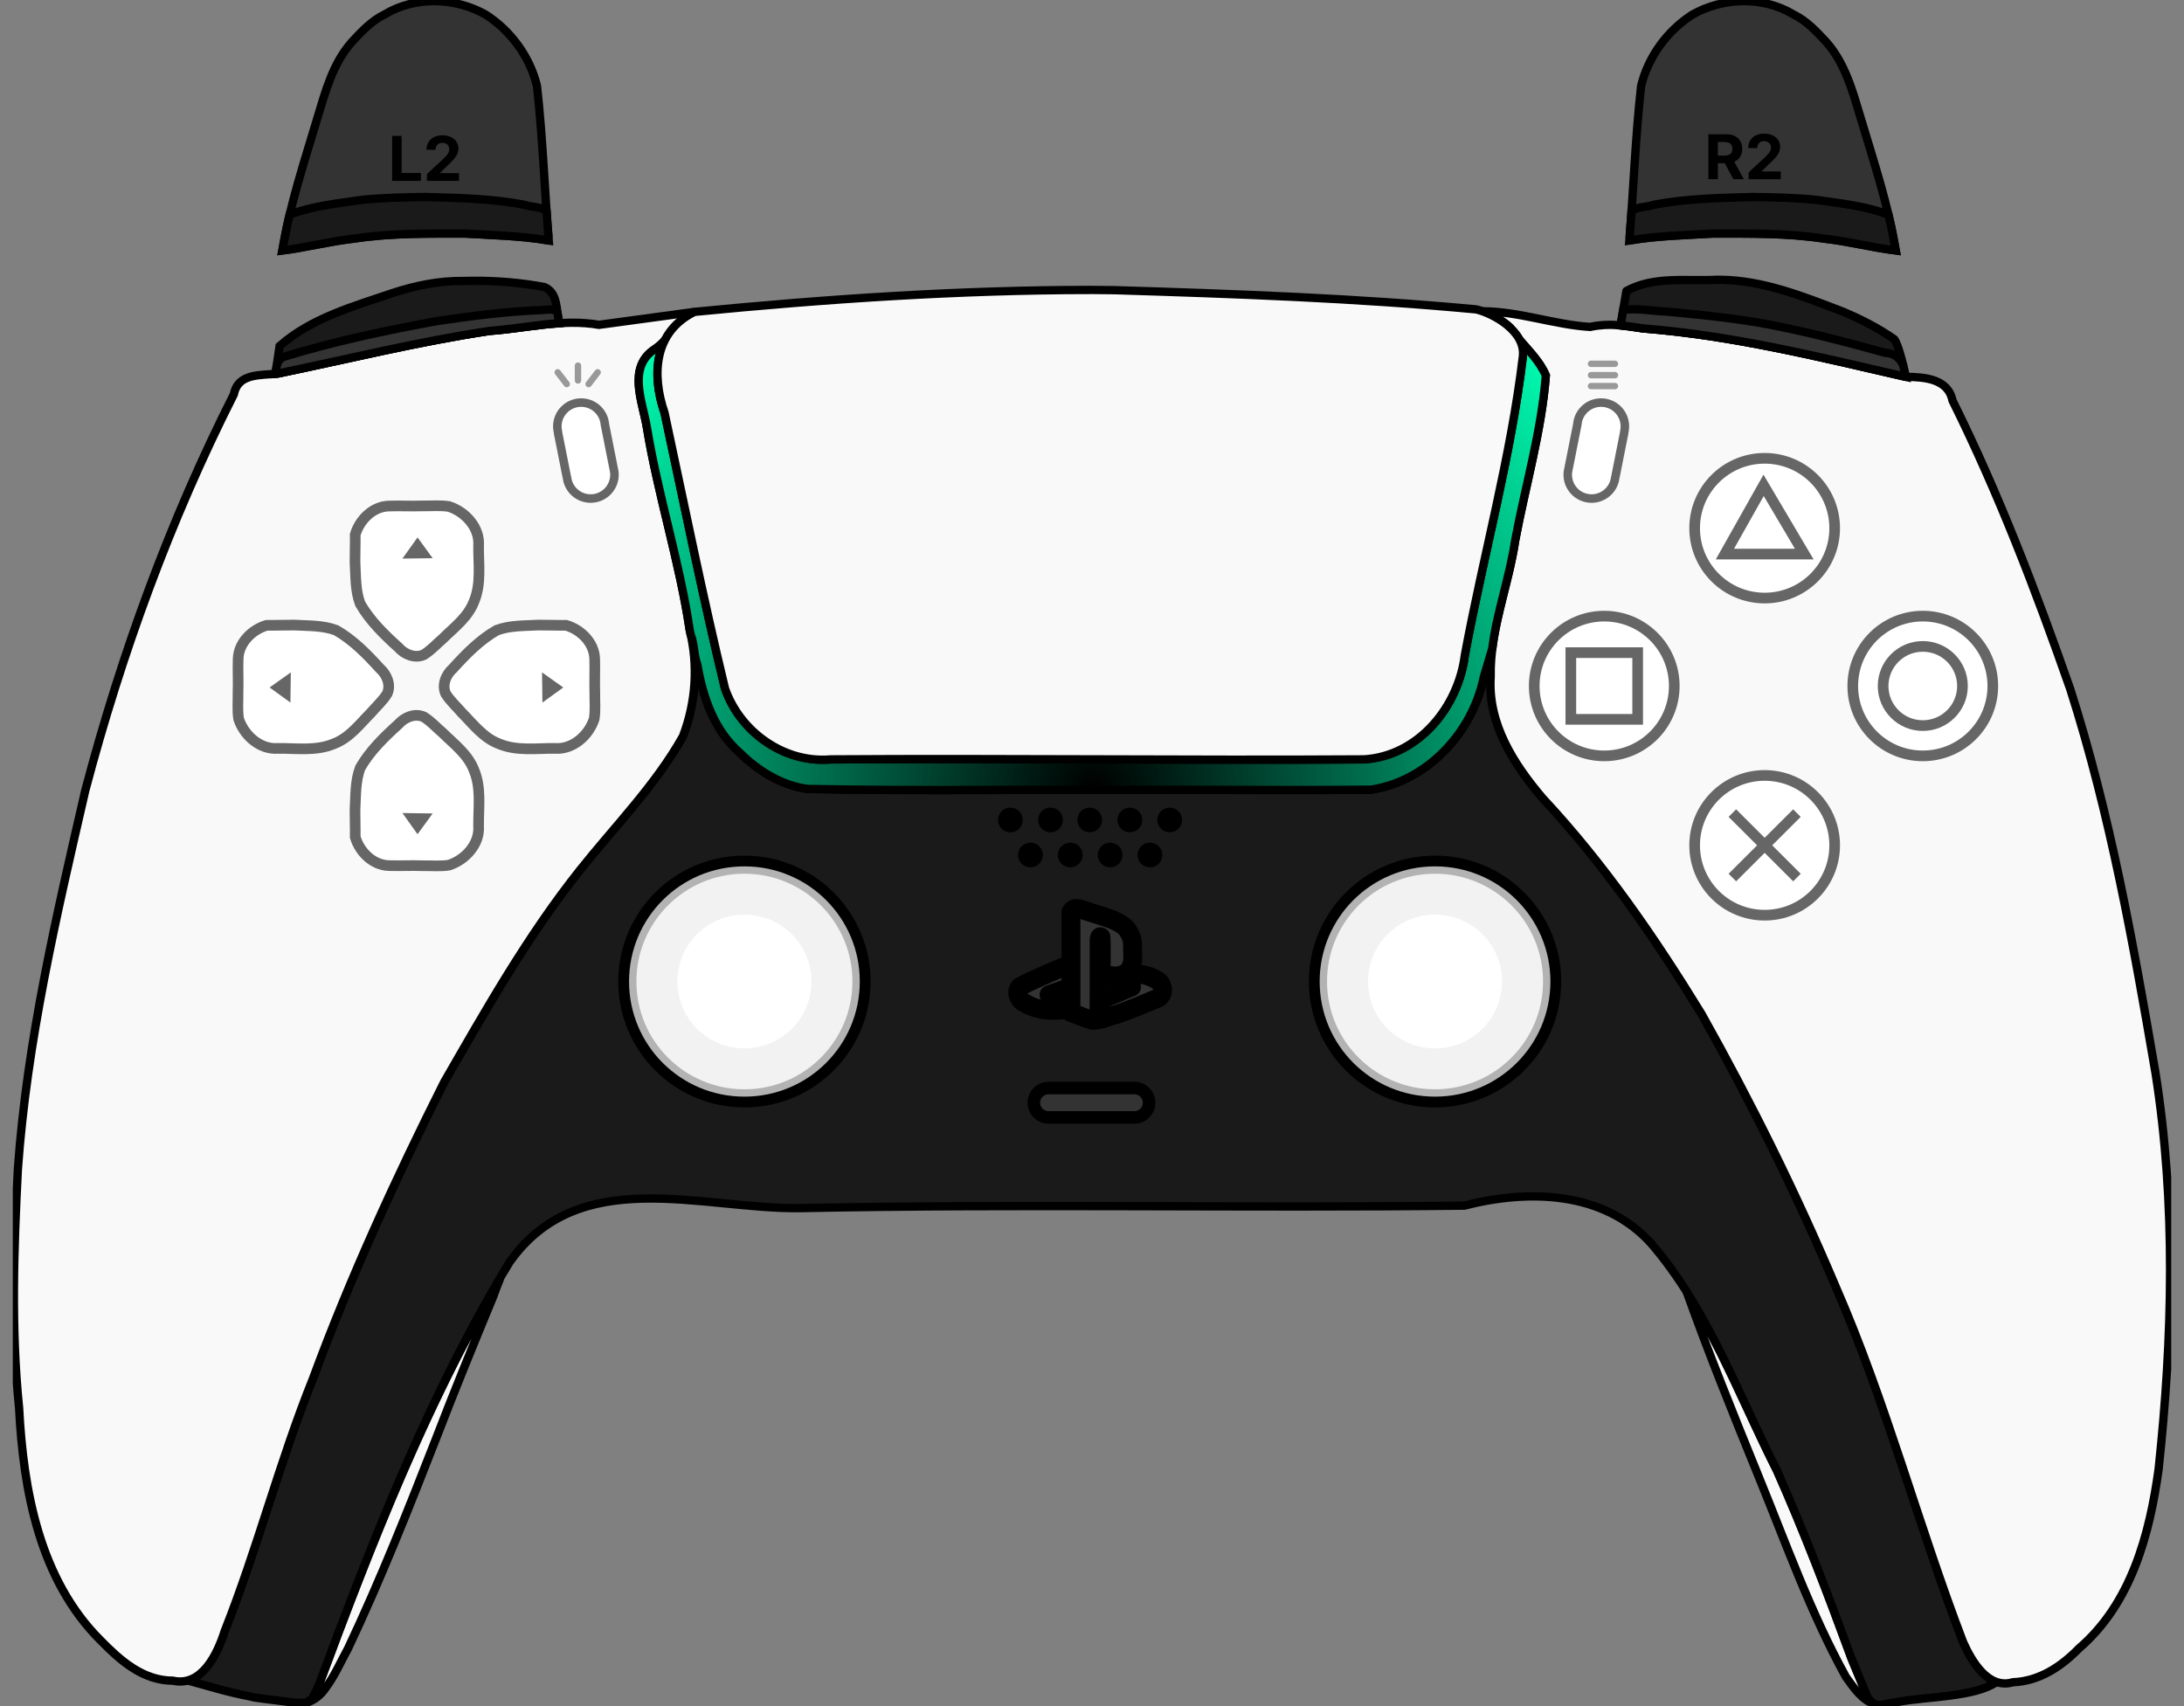 <?xml version="1.0" encoding="UTF-8" standalone="no"?>
<svg width="1024" height="800" viewBox="0 0 1024 800" fill="none" xmlns="http://www.w3.org/2000/svg">
<rect x="0" y="0" width="1024" height="800" fill="#808080" stroke="none"/>
<g clip-path="url(#clip0_1_2)">
<path d="M790.83 605.736C801.181 634.768 812.769 663.337 824.371 691.891C837.363 723.665 848.883 756.259 865.508 786.369C869.06 791.262 873.382 797.734 879.366 799.168C877.856 798.597 876.684 797.307 875.635 795.856C873.111 789.752 870.587 783.648 868.062 777.544C857.197 747.88 845.953 718.347 833.117 689.472C819.072 661.766 807.517 632.042 790.83 605.736ZM885.77 798.747C884.513 798.965 883.256 799.188 881.999 799.4C881.909 799.415 881.823 799.421 881.734 799.432C882.942 799.44 884.196 799.292 885.536 798.836C885.614 798.807 885.692 798.776 885.77 798.747Z" fill="#F9F9F9" stroke="black" stroke-width="3.898"/>
<path d="M234.462 599.523C199.121 659.585 173.649 725.123 149.444 790.288C148.394 792.322 147.481 794.468 146.346 796.434C145.397 797.081 144.53 797.972 143.531 798.472C147.34 797.279 150.282 794.931 152.537 791.671C156.835 786.001 159.694 779.289 163.139 773.062C178.36 740.878 191.467 707.772 204.417 674.631C212.987 652.347 222.009 630.244 231.153 608.19C232.185 605.29 233.33 602.408 234.462 599.523Z" fill="#F9F9F9" stroke="black" stroke-width="3.898"/>
<path d="M323.813 297.536C327.275 313.395 326.047 329.993 320.203 345.241C307.307 368.211 288.404 387.278 272.028 407.833C247.437 438.74 227.887 473.277 208.225 507.444C185.516 552.674 164.294 598.845 146.752 646.362C131.092 685.227 120.77 725.971 105.318 764.877C102.549 773.639 97.046 785.482 87.729 787.873C97.176 790.467 107.438 793.69 117.249 795.453C117.836 795.605 118.423 795.758 119.011 795.911C124.573 796.746 130.18 797.347 135.76 798.092C138.328 798.567 140.933 798.48 143.531 798.472C144.53 797.972 145.397 797.081 146.346 796.434C147.481 794.468 148.394 792.322 149.444 790.287C174.681 722.345 201.175 653.931 238.926 591.813C271.654 545.544 328.792 567.059 375.055 566.49C478.852 564.405 582.845 566.546 686.553 565.328C716.522 557.627 751.707 558.333 774.043 582.918C800.754 613.839 814.817 653.372 833.117 689.472C845.953 718.347 857.197 747.88 868.062 777.544C870.587 783.648 873.111 789.752 875.635 795.856C877.224 798.056 879.094 799.895 881.999 799.4C884.776 798.932 887.553 798.438 890.33 797.959C903.852 795.46 925.766 795.831 936.195 788.666C928.713 786.138 923.456 776.789 920.418 769.943C899.311 714.865 884.329 657.456 860.683 603.291C842.199 559.532 821.026 516.809 797.773 475.405C775.871 439.691 752.041 405.058 723.384 374.358C709.742 358.339 697.51 339.302 698.935 317.386C698.832 312.883 699.141 308.429 699.699 304.005C698.37 308.458 697.025 312.907 695.718 317.367C690.466 343.271 669.503 366.18 642.845 370.283C608.786 370.65 574.614 370.272 540.511 370.357C486.499 370.019 432.463 371.032 378.465 369.915C366.628 368.286 355.525 361.545 347.102 353.172C334.898 342.652 329.58 327.001 326.938 311.575C325.29 307.278 325.546 301.778 323.813 297.536Z" fill="#1A1A1A" stroke="black" stroke-width="3.898"/>
<path d="M539.161 406.707C542.37 406.707 544.971 404.111 544.971 400.908C544.971 397.705 542.37 395.109 539.161 395.109C535.952 395.109 533.35 397.705 533.35 400.908C533.35 404.111 535.952 406.707 539.161 406.707Z" fill="black"/>
<path d="M520.485 406.707C523.694 406.707 526.295 404.111 526.295 400.908C526.295 397.705 523.694 395.109 520.485 395.109C517.276 395.109 514.675 397.705 514.675 400.908C514.675 404.111 517.276 406.707 520.485 406.707Z" fill="black"/>
<path d="M501.809 406.707C505.018 406.707 507.62 404.111 507.62 400.908C507.62 397.705 505.018 395.109 501.809 395.109C498.6 395.109 495.999 397.705 495.999 400.908C495.999 404.111 498.6 406.707 501.809 406.707Z" fill="black"/>
<path d="M483.134 406.707C486.343 406.707 488.944 404.111 488.944 400.908C488.944 397.705 486.343 395.109 483.134 395.109C479.925 395.109 477.323 397.705 477.323 400.908C477.323 404.111 479.925 406.707 483.134 406.707Z" fill="black"/>
<path d="M548.429 390.277C551.638 390.277 554.24 387.681 554.24 384.478C554.24 381.275 551.638 378.679 548.429 378.679C545.22 378.679 542.619 381.275 542.619 384.478C542.619 387.681 545.22 390.277 548.429 390.277Z" fill="black"/>
<path d="M529.754 390.277C532.962 390.277 535.564 387.681 535.564 384.478C535.564 381.275 532.962 378.679 529.754 378.679C526.545 378.679 523.943 381.275 523.943 384.478C523.943 387.681 526.545 390.277 529.754 390.277Z" fill="black"/>
<path d="M510.94 390.277C514.148 390.277 516.75 387.681 516.75 384.478C516.75 381.275 514.148 378.679 510.94 378.679C507.731 378.679 505.129 381.275 505.129 384.478C505.129 387.681 507.731 390.277 510.94 390.277Z" fill="black"/>
<path d="M492.541 390.277C495.749 390.277 498.351 387.681 498.351 384.478C498.351 381.275 495.749 378.679 492.541 378.679C489.332 378.679 486.73 381.275 486.73 384.478C486.73 387.681 489.332 390.277 492.541 390.277Z" fill="black"/>
<path d="M473.727 390.277C476.935 390.277 479.537 387.681 479.537 384.478C479.537 381.275 476.935 378.679 473.727 378.679C470.518 378.679 467.916 381.275 467.916 384.478C467.916 387.681 470.518 390.277 473.727 390.277Z" fill="black"/>
<path d="M672.838 519.269C705.507 519.269 731.991 492.838 731.991 460.232C731.991 427.627 705.507 401.195 672.838 401.195C640.168 401.195 613.685 427.627 613.685 460.232C613.685 492.838 640.168 519.269 672.838 519.269Z" fill="black"/>
<path d="M349.034 519.269C381.703 519.269 408.187 492.838 408.187 460.232C408.187 427.627 381.703 401.195 349.034 401.195C316.365 401.195 289.881 427.627 289.881 460.232C289.881 492.838 316.365 519.269 349.034 519.269Z" fill="black"/>
<path d="M694.893 145.967C712.135 145.945 728.54 152.24 745.515 153.295C754.798 151.327 761.457 152.701 770.518 154.013C812.216 157.25 852.93 167.355 893.54 176.689C902.251 176.822 913.325 177.49 915.462 187.824C937.183 231.541 954.629 277.253 970.717 323.265C989.413 381.846 1000.25 442.49 1010.61 502.972C1020.34 564.397 1018.7 627.193 1012.1 688.84C1007.92 719.53 999.184 751.991 974.735 772.957C966.34 781.535 956.162 788.314 943.789 788.809C932.158 792.273 924.399 778.911 920.418 769.943C899.31 714.865 884.33 657.457 860.684 603.292C842.199 559.533 821.025 516.809 797.772 475.405C775.871 439.69 752.042 405.058 723.385 374.358C709.743 358.339 697.509 339.303 698.934 317.386C698.437 295.533 707.267 274.798 710.435 253.332C715.236 227.611 722.781 202.138 724.789 176.066C721.036 167.243 713.085 161.292 708.005 153.557C704.34 149.996 699.616 147.773 694.893 145.967Z" fill="#F9F9F9" stroke="black" stroke-width="3.898"/>
<path d="M325.611 146.233L280.836 152.321C263.804 149.328 246.675 153.948 229.519 155.169C196.123 160.185 163.219 168.349 130.261 175.159C122.046 176.135 111.685 174.839 109.672 184.833C79.738 243.97 56.953 306.541 40.013 370.562C26.493 429.158 12.641 488.137 8.384 548.255C6.484 585.554 5.153 622.942 8.957 660.166C10.929 698.869 18.588 740.658 47.086 769.107C56.423 778.641 66.928 788.037 81.102 788.088C94.604 791.06 101.943 775.558 105.318 764.877C120.77 725.971 131.092 685.227 146.752 646.362C164.294 598.845 185.516 552.674 208.225 507.444C227.887 473.277 247.437 438.74 272.028 407.833C288.404 387.278 307.307 368.211 320.203 345.241C326.304 329.324 327.433 311.926 323.383 295.442C318.623 263.366 308.528 232.265 303.269 200.224C301.244 188.223 294.111 172.38 306.828 163.827C314.246 159.009 317.444 150.282 325.611 146.233Z" fill="#F9F9F9" stroke="black" stroke-width="3.898"/>
<path d="M745.967 181.03H757.192" stroke="#999999" stroke-width="3" stroke-linecap="round"/>
<path d="M745.967 175.912H757.192" stroke="#999999" stroke-width="3" stroke-linecap="round"/>
<path d="M745.967 170.597H757.192" stroke="#999999" stroke-width="3" stroke-linecap="round"/>
<path d="M280.219 174.584L275.995 180.093" stroke="#999999" stroke-width="3" stroke-linecap="round"/>
<path d="M270.995 171.449V178.386" stroke="#999999" stroke-width="3" stroke-linecap="round"/>
<path d="M261.497 174.591L265.731 180.093" stroke="#999999" stroke-width="3" stroke-linecap="round"/>
<path d="M712.319 159.183C713.618 161.596 714.356 164.229 714.021 167.111C708.407 214.372 695.465 260.466 686.808 307.236C683.784 331.435 665.124 354.462 639.631 356.067C556.211 356.605 472.777 355.526 389.361 356.083C367.599 357.946 346.967 343.115 339.927 322.84C329.558 279.983 320.85 236.7 311.582 193.587C307.567 181.927 306.772 169.469 311.766 159.587C310.288 161.156 308.693 162.616 306.828 163.827C294.111 172.38 301.244 188.223 303.269 200.224C308.528 232.265 318.623 263.365 323.383 295.442C323.552 296.131 323.657 296.831 323.809 297.523C325.548 301.768 325.288 307.274 326.938 311.575C329.58 327.001 334.898 342.652 347.102 353.172C355.525 361.545 366.628 368.286 378.465 369.915C432.463 371.032 486.499 370.019 540.511 370.357C574.614 370.272 608.786 370.649 642.845 370.283C669.503 366.18 690.466 343.271 695.718 317.367C697.025 312.907 698.37 308.458 699.699 304.005C701.851 286.958 707.918 270.375 710.434 253.333C715.235 227.612 722.781 202.137 724.788 176.065C721.989 169.483 716.856 164.501 712.319 159.183Z" fill="url(#paint0_radial_1_2)" stroke="black" stroke-width="3.904"/>
<path d="M511.484 135.953C449.39 136.001 387.383 140.191 325.611 146.234C306.692 155.507 305.369 175.543 311.583 193.587C320.85 236.7 329.557 279.984 339.926 322.84C346.966 343.115 367.598 357.946 389.36 356.082C472.776 355.526 556.212 356.605 639.631 356.067C665.124 354.462 683.784 331.435 686.808 307.236C695.466 260.466 708.407 214.373 714.021 167.112C715.407 155.19 699.879 146.907 692.176 145.076C635.728 139.781 578.993 137.798 522.333 136.054C518.717 135.999 515.101 135.964 511.484 135.951V135.953Z" fill="#F9F9F9" stroke="black" stroke-width="3.898"/>
<path d="M491.628 510.176C489.797 510.177 488.042 510.902 486.747 512.194C485.453 513.486 484.726 515.238 484.725 517.065C484.725 517.97 484.904 518.866 485.25 519.702C485.597 520.538 486.106 521.297 486.746 521.937C487.387 522.577 488.148 523.084 488.986 523.431C489.823 523.777 490.721 523.956 491.628 523.956H531.862C532.769 523.956 533.667 523.778 534.505 523.431C535.342 523.085 536.103 522.578 536.745 521.938C537.386 521.298 537.894 520.538 538.241 519.702C538.588 518.866 538.767 517.97 538.766 517.065C538.766 516.16 538.588 515.264 538.241 514.428C537.894 513.593 537.385 512.833 536.744 512.194C536.103 511.554 535.342 511.046 534.504 510.7C533.666 510.354 532.769 510.176 531.862 510.176H491.628Z" fill="#333333" stroke="black" stroke-width="5.893" stroke-linecap="round" stroke-linejoin="round"/>
<path d="M504.134 451.009C495.517 454.72 486.809 458.249 478.437 462.496C475.789 464.827 477.669 469.228 480.577 470.384C486.699 474.016 494.228 474.485 501.072 473.005C505.383 472.616 509.593 471.465 513.484 469.578C519.153 467.27 524.871 465.084 530.546 462.792C522.943 465.987 515.339 469.182 507.735 472.377C505.717 475.372 509.95 477.902 512.552 478.198C516.467 478.623 519.967 476.387 523.689 475.602C530.291 473.354 536.712 470.604 543.142 467.926C546.346 465.963 545.321 460.685 542.05 459.344C538.153 457.075 533.579 456.265 529.112 456.618C524.431 456.815 519.473 456.89 515.337 459.384C513.02 460.718 510.448 461.491 507.79 461.734C502.324 462.775 497.213 465.072 491.838 466.447C497.699 464.365 503.571 462.315 509.436 460.245C507.669 457.166 505.901 454.088 504.134 451.009Z" fill="#333333" stroke="black" stroke-width="8.839" stroke-linecap="round" stroke-linejoin="round"/>
<path d="M502.133 474.774C502.133 459.064 502.133 443.353 502.133 427.643C503.472 424.706 507.116 426.465 509.331 427.21C513.788 428.731 518.424 429.843 522.733 431.728C525.192 432.993 527.765 434.312 529.118 436.865C530.556 439.029 531.19 441.622 530.996 444.197C530.969 447.022 531.582 449.99 530.444 452.674C529.696 455.898 526.174 457.621 523.086 457.682C520.771 457.453 517.405 457.534 516.384 454.979C516.208 449.78 516.519 444.564 516.225 439.364C515.023 438.389 515.37 442.387 515.325 443.453C515.348 454.152 515.366 464.851 515.305 475.55C515.984 478.043 512.767 479.038 510.957 478.02C507.956 477.109 505.09 475.808 502.133 474.774Z" fill="#333333" stroke="black" stroke-width="8.839" stroke-linecap="round" stroke-linejoin="round"/>
<path d="M827.386 429.137C845.517 429.137 860.215 414.468 860.215 396.372C860.215 378.277 845.517 363.607 827.386 363.607C809.255 363.607 794.557 378.277 794.557 396.372C794.557 414.468 809.255 429.137 827.386 429.137Z" fill="white" stroke="#666666" stroke-width="5"/>
<path d="M827.386 396.372L842.524 411.481" stroke="#666666" stroke-width="5" stroke-linejoin="bevel"/>
<path d="M827.386 396.372L812.248 411.481" stroke="#666666" stroke-width="5" stroke-linejoin="bevel"/>
<path d="M827.386 396.372L842.524 381.264" stroke="#666666" stroke-width="5" stroke-linejoin="bevel"/>
<path d="M827.386 396.372L812.248 381.264" stroke="#666666" stroke-width="5" stroke-linejoin="bevel"/>
<path d="M901.53 354.429C919.661 354.429 934.359 339.76 934.359 321.664C934.359 303.569 919.661 288.899 901.53 288.899C883.399 288.899 868.7 303.569 868.7 321.664C868.7 339.76 883.399 354.429 901.53 354.429Z" fill="white" stroke="#666666" stroke-width="5"/>
<path d="M901.53 340.231C911.804 340.231 920.133 331.918 920.133 321.664C920.133 311.41 911.804 303.097 901.53 303.097C891.255 303.097 882.926 311.41 882.926 321.664C882.926 331.918 891.255 340.231 901.53 340.231Z" stroke="#666666" stroke-width="5"/>
<path d="M752.176 354.429C770.307 354.429 785.005 339.76 785.005 321.664C785.005 303.569 770.307 288.899 752.176 288.899C734.045 288.899 719.347 303.569 719.347 321.664C719.347 339.76 734.045 354.429 752.176 354.429Z" fill="white" stroke="#666666" stroke-width="5"/>
<path d="M767.844 306.027H736.508V337.302H767.844V306.027Z" stroke="#666666" stroke-width="5"/>
<path d="M827.386 280.431C845.517 280.431 860.215 265.761 860.215 247.666C860.215 229.57 845.517 214.901 827.386 214.901C809.255 214.901 794.557 229.57 794.557 247.666C794.557 265.761 809.255 280.431 827.386 280.431Z" fill="white" stroke="#666666" stroke-width="5"/>
<path d="M826.891 227.58L808.749 259.803H845.956L826.891 227.58Z" stroke="#666666" stroke-width="5"/>
<path d="M166.559 392.515C168.578 399.414 174.756 405.65 182.241 405.879C187.513 406.062 192.789 405.752 198.063 405.94C202.217 405.873 206.458 406.31 210.555 405.652C218.285 403.136 225.046 395.7 224.39 387.226C224.309 378.53 225.735 369.384 222.242 361.131C219.495 353.812 213.022 349.031 207.642 343.723C204.697 341.194 202.037 338.233 198.738 336.17C194.561 334.267 189.661 336.31 186.809 339.581C180.079 345.655 173.429 352.137 168.886 360.043C166.544 366.289 166.834 373.085 166.45 379.639C166.434 383.931 166.615 388.223 166.559 392.515Z" fill="white" stroke="#666666" stroke-width="5"/>
<path d="M195.77 391.177C193.407 387.864 191.045 384.55 188.683 381.236C193.407 381.3 198.132 381.364 202.857 381.428C200.495 384.677 198.132 387.927 195.77 391.177Z" fill="#666666"/>
<path d="M265.436 293.2C272.348 295.215 278.597 301.38 278.826 308.85C279.01 314.112 278.699 319.378 278.887 324.642C278.82 328.788 279.257 333.02 278.598 337.109C276.078 344.824 268.627 351.572 260.136 350.917C251.424 350.837 242.259 352.259 233.99 348.773C226.657 346.031 221.866 339.571 216.548 334.201C214.014 331.262 211.047 328.608 208.98 325.315C207.073 321.147 209.12 316.256 212.398 313.41C218.484 306.693 224.978 300.056 232.9 295.521C239.158 293.185 245.968 293.474 252.534 293.09C256.835 293.075 261.135 293.255 265.436 293.2Z" fill="white" stroke="#666666" stroke-width="5"/>
<path d="M264.095 322.353C260.775 319.995 257.455 317.637 254.135 315.28C254.199 319.995 254.263 324.711 254.327 329.426C257.583 327.068 260.839 324.711 264.095 322.353Z" fill="#666666"/>
<path d="M125.054 293.2C118.142 295.215 111.894 301.38 111.665 308.85C111.481 314.112 111.791 319.378 111.604 324.642C111.67 328.788 111.233 333.02 111.892 337.109C114.412 344.824 121.863 351.572 130.354 350.917C139.066 350.837 148.231 352.259 156.5 348.773C163.833 346.031 168.624 339.571 173.942 334.201C176.476 331.262 179.443 328.608 181.51 325.315C183.417 321.147 181.37 316.256 178.093 313.41C172.006 306.693 165.512 300.056 157.59 295.521C151.332 293.185 144.522 293.474 137.956 293.09C133.655 293.075 129.355 293.255 125.054 293.2Z" fill="white" stroke="#666666" stroke-width="5"/>
<path d="M126.395 322.353C129.715 319.995 133.035 317.637 136.355 315.28C136.291 319.995 136.227 324.711 136.163 329.426C132.907 327.068 129.651 324.711 126.395 322.353Z" fill="#666666"/>
<path d="M166.559 250.646C168.578 243.748 174.756 237.512 182.241 237.283C187.513 237.1 192.789 237.41 198.063 237.222C202.217 237.289 206.458 236.852 210.555 237.51C218.285 240.026 225.046 247.462 224.39 255.936C224.309 264.631 225.735 273.778 222.242 282.031C219.495 289.35 213.022 294.131 207.642 299.439C204.697 301.968 202.037 304.929 198.738 306.992C194.561 308.895 189.661 306.852 186.809 303.581C180.079 297.507 173.429 291.025 168.886 283.119C166.544 276.873 166.834 270.077 166.45 263.523C166.434 259.231 166.615 254.939 166.559 250.646Z" fill="white" stroke="#666666" stroke-width="5"/>
<path d="M195.77 251.985C193.407 255.298 191.045 258.612 188.683 261.925C193.407 261.862 198.132 261.798 202.857 261.734C200.495 258.484 198.132 255.235 195.77 251.985Z" fill="#666666"/>
<path d="M750.801 188.766C751.489 188.773 752.175 188.844 752.85 188.978C754.289 189.262 755.658 189.826 756.878 190.639C758.099 191.451 759.147 192.495 759.963 193.712C760.779 194.928 761.347 196.294 761.634 197.729C761.921 199.165 761.923 200.643 761.638 202.079C761.588 202.321 761.531 202.56 761.466 202.798L761.546 202.814L757.443 223.484H757.371C757.155 226.283 755.888 228.898 753.823 230.806C751.759 232.714 749.049 233.774 746.235 233.774C743.273 233.774 740.432 232.6 738.337 230.51C736.242 228.419 735.065 225.584 735.065 222.627C735.065 221.485 735.241 220.351 735.586 219.262H735.536L739.555 199.003C739.588 198.581 739.644 198.161 739.725 197.746C740.231 195.194 741.616 192.9 743.639 191.26C745.662 189.62 748.195 188.738 750.801 188.766Z" fill="white" stroke="#666666" stroke-width="4" stroke-linejoin="bevel"/>
<path d="M272.362 188.766C271.675 188.773 270.989 188.844 270.314 188.977C268.875 189.262 267.506 189.826 266.286 190.638C265.065 191.451 264.017 192.495 263.201 193.712C262.385 194.928 261.817 196.293 261.53 197.729C261.242 199.165 261.241 200.643 261.526 202.079C261.575 202.32 261.632 202.56 261.697 202.797L261.618 202.814L265.721 223.484H265.793C266.009 226.283 267.276 228.898 269.341 230.806C271.405 232.714 274.115 233.774 276.929 233.774C279.891 233.774 282.732 232.6 284.827 230.509C286.922 228.419 288.099 225.584 288.099 222.627C288.099 221.485 287.923 220.35 287.577 219.262H287.628L283.609 199.003C283.576 198.581 283.52 198.161 283.439 197.746C282.933 195.194 281.548 192.9 279.525 191.26C277.502 189.62 274.969 188.738 272.362 188.766Z" fill="white" stroke="#666666" stroke-width="4" stroke-linejoin="bevel"/>
<path d="M806.673 131.193C806.032 131.186 805.39 131.189 804.746 131.197C790.662 131.938 775.483 129.331 762.571 136.444C761.662 141.823 760.753 147.202 759.844 152.581C763.226 152.899 766.651 153.453 770.517 154.013C812.211 157.25 852.92 167.351 893.525 176.685C892.025 169.333 889.785 161.035 888.084 159.024C880.502 153.726 872.208 149.514 863.672 145.977C845.372 138.941 826.547 131.404 806.673 131.193Z" fill="#1A1A1A" stroke="black" stroke-width="3.904" stroke-linecap="round" stroke-linejoin="round"/>
<path d="M766.246 145.021C764.517 145.012 762.79 145.101 761.065 145.355C760.657 147.763 760.251 150.172 759.844 152.581C763.225 152.899 766.651 153.453 770.517 154.013C812.208 157.249 852.916 167.352 893.518 176.685C893.148 174.869 892.74 173.009 892.297 171.184C890.819 167.917 888.103 165.584 883.785 165.414C868.188 161.093 852.525 156.924 836.668 153.647C818.616 149.686 800.199 147.887 781.826 146.144C776.639 145.983 771.435 145.05 766.246 145.021Z" fill="#333333" stroke="black" stroke-width="3.898"/>
<path d="M888.85 117.459C885.385 96.406 878.634 76.104 872.529 55.711C868.704 43.047 865.179 29.635 856.131 19.538C851.578 14.642 846.993 9.724 840.874 6.762C826.617 -1.883 807.759 -1.258 793.443 6.886C781.646 14.484 772.808 26.627 769.466 40.25C766.771 64.348 765.921 88.595 763.962 112.752C776.786 110.554 789.859 110.307 802.811 109.529C820.297 109.531 837.863 109.23 855.203 111.882C866.525 113.134 877.563 116.017 888.85 117.459Z" fill="#333333" stroke="black" stroke-width="3.898"/>
<path d="M821.736 92.364C831.804 92.529 841.908 92.668 851.924 93.752C863.185 95.455 874.737 96.527 885.425 100.679C885.86 102.499 886.282 104.321 886.679 106.15L888.85 117.459C877.562 116.017 866.525 113.135 855.203 111.883C837.864 109.231 820.298 109.531 802.811 109.529C790.152 110.289 777.379 110.548 764.833 112.611C764.459 112.157 764.233 111.568 764.11 110.886C764.418 106.973 764.693 103.059 764.96 99.143C767.057 96.843 772.146 97.218 775.354 96.04C790.614 93.064 806.242 92.819 821.736 92.364Z" fill="#1A1A1A" stroke="black" stroke-width="3.898"/>
<path d="M800.987 84.023V62.932H809.308C810.901 62.932 812.26 63.217 813.386 63.787C814.519 64.35 815.38 65.15 815.971 66.186C816.568 67.216 816.867 68.428 816.867 69.822C816.867 71.222 816.565 72.427 815.961 73.436C815.356 74.439 814.481 75.207 813.334 75.743C812.195 76.279 810.815 76.546 809.195 76.546H803.623V72.963H808.474C809.325 72.963 810.032 72.846 810.595 72.612C811.158 72.379 811.577 72.029 811.852 71.562C812.133 71.095 812.274 70.515 812.274 69.822C812.274 69.121 812.133 68.531 811.852 68.05C811.577 67.57 811.155 67.206 810.585 66.959C810.022 66.705 809.311 66.578 808.453 66.578H805.446V84.023H800.987ZM812.377 74.425L817.619 84.023H812.696L807.567 74.425H812.377ZM819.894 84.023V80.81L827.402 73.859C828.04 73.241 828.576 72.684 829.008 72.19C829.448 71.696 829.781 71.212 830.007 70.738C830.234 70.257 830.347 69.739 830.347 69.183C830.347 68.565 830.207 68.033 829.925 67.587C829.644 67.134 829.259 66.787 828.772 66.547C828.284 66.299 827.731 66.176 827.114 66.176C826.468 66.176 825.905 66.306 825.425 66.567C824.944 66.828 824.573 67.202 824.312 67.69C824.052 68.177 823.921 68.757 823.921 69.43H819.689C819.689 68.05 820.001 66.852 820.626 65.836C821.25 64.82 822.126 64.034 823.252 63.478C824.378 62.922 825.675 62.644 827.144 62.644C828.655 62.644 829.97 62.911 831.089 63.447C832.215 63.975 833.09 64.71 833.715 65.651C834.34 66.591 834.652 67.669 834.652 68.884C834.652 69.681 834.494 70.467 834.178 71.243C833.869 72.019 833.317 72.88 832.52 73.828C831.724 74.768 830.601 75.897 829.153 77.216L826.073 80.233V80.377H834.93V84.023H819.894Z" fill="black"/>
<path d="M222.025 131.671C220.429 131.678 218.834 131.706 217.239 131.752C205.825 131.579 194.572 133.922 183.78 137.502C165.438 143.727 145.943 149.19 131.092 162.249L129.186 175.247C129.538 175.213 129.916 175.2 130.261 175.159C163.219 168.349 196.123 160.185 229.519 155.169C240.455 154.391 251.38 152.248 262.276 151.56C262.278 151.546 262.278 151.532 262.28 151.519C260.599 145.788 261.907 137.542 255.356 134.627C244.406 132.533 233.201 131.619 222.025 131.671Z" fill="#1A1A1A" stroke="black" stroke-width="3.898"/>
<path d="M258.008 145.143C257.697 145.137 257.377 145.144 257.054 145.159C256.192 145.199 255.302 145.295 254.475 145.359C237.736 146.017 221.076 148.135 204.521 150.614C180.405 155.057 156.341 160.163 132.888 167.359C131.054 168.262 130.184 169.791 129.725 171.583L129.272 174.667C129.256 174.862 129.225 175.048 129.211 175.245C129.556 175.212 129.924 175.199 130.261 175.159C163.219 168.349 196.123 160.185 229.519 155.169C230.886 155.072 232.253 154.954 233.62 154.819C243.184 153.876 252.737 152.148 262.268 151.545C262.209 151.259 262.15 150.973 262.091 150.687C261.785 149.413 261.568 148.063 261.383 146.669C260.801 145.511 259.51 145.171 258.008 145.143Z" fill="#333333" stroke="black" stroke-width="3.898"/>
<path d="M132.378 117.459C135.843 96.406 142.594 76.104 148.699 55.711C152.525 43.047 156.049 29.635 165.097 19.538C169.651 14.642 174.236 9.724 180.355 6.762C194.612 -1.883 213.47 -1.258 227.786 6.886C239.583 14.484 248.42 26.627 251.763 40.25C254.458 64.348 255.308 88.595 257.266 112.752C244.442 110.554 231.37 110.307 218.418 109.529C200.931 109.531 183.365 109.23 166.025 111.882C154.704 113.134 143.666 116.017 132.378 117.459Z" fill="#333333" stroke="black" stroke-width="3.898"/>
<path d="M199.492 92.364C189.425 92.529 179.321 92.668 169.305 93.752C158.044 95.455 146.492 96.527 135.803 100.679C135.369 102.499 134.947 104.321 134.55 106.15L132.379 117.459C143.666 116.017 154.703 113.135 166.025 111.883C183.365 109.231 200.93 109.531 218.417 109.529C231.076 110.289 243.85 110.548 256.395 112.611C256.77 112.157 256.996 111.568 257.119 110.886C256.811 106.973 256.536 103.059 256.269 99.143C254.171 96.843 249.083 97.219 245.875 96.04C230.614 93.064 214.987 92.819 199.492 92.364Z" fill="#1A1A1A" stroke="black" stroke-width="3.898"/>
<path d="M183.851 84.816V63.725H188.31V81.139H197.352V84.816H183.851ZM200.182 84.816V81.602L207.689 74.651C208.328 74.033 208.863 73.477 209.296 72.983C209.735 72.488 210.068 72.004 210.295 71.531C210.521 71.05 210.634 70.532 210.634 69.976C210.634 69.358 210.494 68.826 210.212 68.379C209.931 67.926 209.546 67.58 209.059 67.339C208.571 67.092 208.019 66.969 207.401 66.969C206.755 66.969 206.192 67.099 205.712 67.36C205.231 67.621 204.86 67.995 204.6 68.482C204.339 68.97 204.208 69.55 204.208 70.223H199.976C199.976 68.843 200.288 67.645 200.913 66.629C201.538 65.613 202.413 64.826 203.539 64.27C204.665 63.714 205.962 63.436 207.432 63.436C208.942 63.436 210.257 63.704 211.376 64.24C212.502 64.768 213.377 65.503 214.002 66.443C214.627 67.384 214.939 68.462 214.939 69.677C214.939 70.473 214.781 71.26 214.465 72.035C214.156 72.811 213.604 73.673 212.807 74.62C212.011 75.561 210.888 76.69 209.44 78.008L206.361 81.026V81.17H215.217V84.816H200.182Z" fill="black"/>
<path d="M672.838 512.496C643.95 512.496 620.471 489.064 620.471 460.232C620.471 431.401 643.95 407.968 672.838 407.968C701.726 407.968 725.204 431.401 725.204 460.232C725.204 489.064 701.726 512.496 672.838 512.496Z" fill="#F2F2F2"/>
<path d="M672.838 409.691C700.805 409.691 723.478 432.32 723.478 460.232C723.478 488.145 700.805 510.773 672.838 510.773C644.871 510.773 622.198 488.145 622.198 460.232C622.198 432.32 644.871 409.691 672.838 409.691ZM672.838 406.245C642.914 406.245 618.745 430.367 618.745 460.232C618.745 490.097 642.914 514.219 672.838 514.219C702.761 514.219 726.931 490.097 726.931 460.232C726.931 430.367 702.761 406.245 672.838 406.245Z" fill="#B3B3B3"/>
<path d="M672.838 491.591C690.191 491.591 704.258 477.551 704.258 460.232C704.258 442.914 690.191 428.874 672.838 428.874C655.485 428.874 641.418 442.914 641.418 460.232C641.418 477.551 655.485 491.591 672.838 491.591Z" fill="white"/>
<path d="M349.034 512.496C320.146 512.496 296.667 489.064 296.667 460.232C296.667 431.401 320.146 407.968 349.034 407.968C377.922 407.968 401.4 431.401 401.4 460.232C401.4 489.064 377.922 512.496 349.034 512.496Z" fill="#F2F2F2"/>
<path d="M349.034 409.691C377.001 409.691 399.674 432.32 399.674 460.232C399.674 488.145 377.001 510.773 349.034 510.773C321.067 510.773 298.394 488.145 298.394 460.232C298.394 432.32 321.067 409.691 349.034 409.691ZM349.034 406.245C319.11 406.245 294.941 430.367 294.941 460.232C294.941 490.097 319.11 514.219 349.034 514.219C378.958 514.219 403.127 490.097 403.127 460.232C403.127 430.367 378.958 406.245 349.034 406.245Z" fill="#B3B3B3"/>
<path d="M349.034 491.591C366.387 491.591 380.454 477.551 380.454 460.232C380.454 442.914 366.387 428.874 349.034 428.874C331.681 428.874 317.614 442.914 317.614 460.232C317.614 477.551 331.681 491.591 349.034 491.591Z" fill="white"/>
</g>
<defs>
<radialGradient id="paint0_radial_1_2" cx="0" cy="0" r="1" gradientUnits="userSpaceOnUse" gradientTransform="translate(512.594 369.718) rotate(-45.117) scale(297.063 299.446)">
<stop/>
<stop offset="1" stop-color="#00FFB3"/>
</radialGradient>
<clipPath id="clip0_1_2">
<rect width="1012" height="800" fill="white" transform="translate(6)"/>
</clipPath>
</defs>
</svg>
